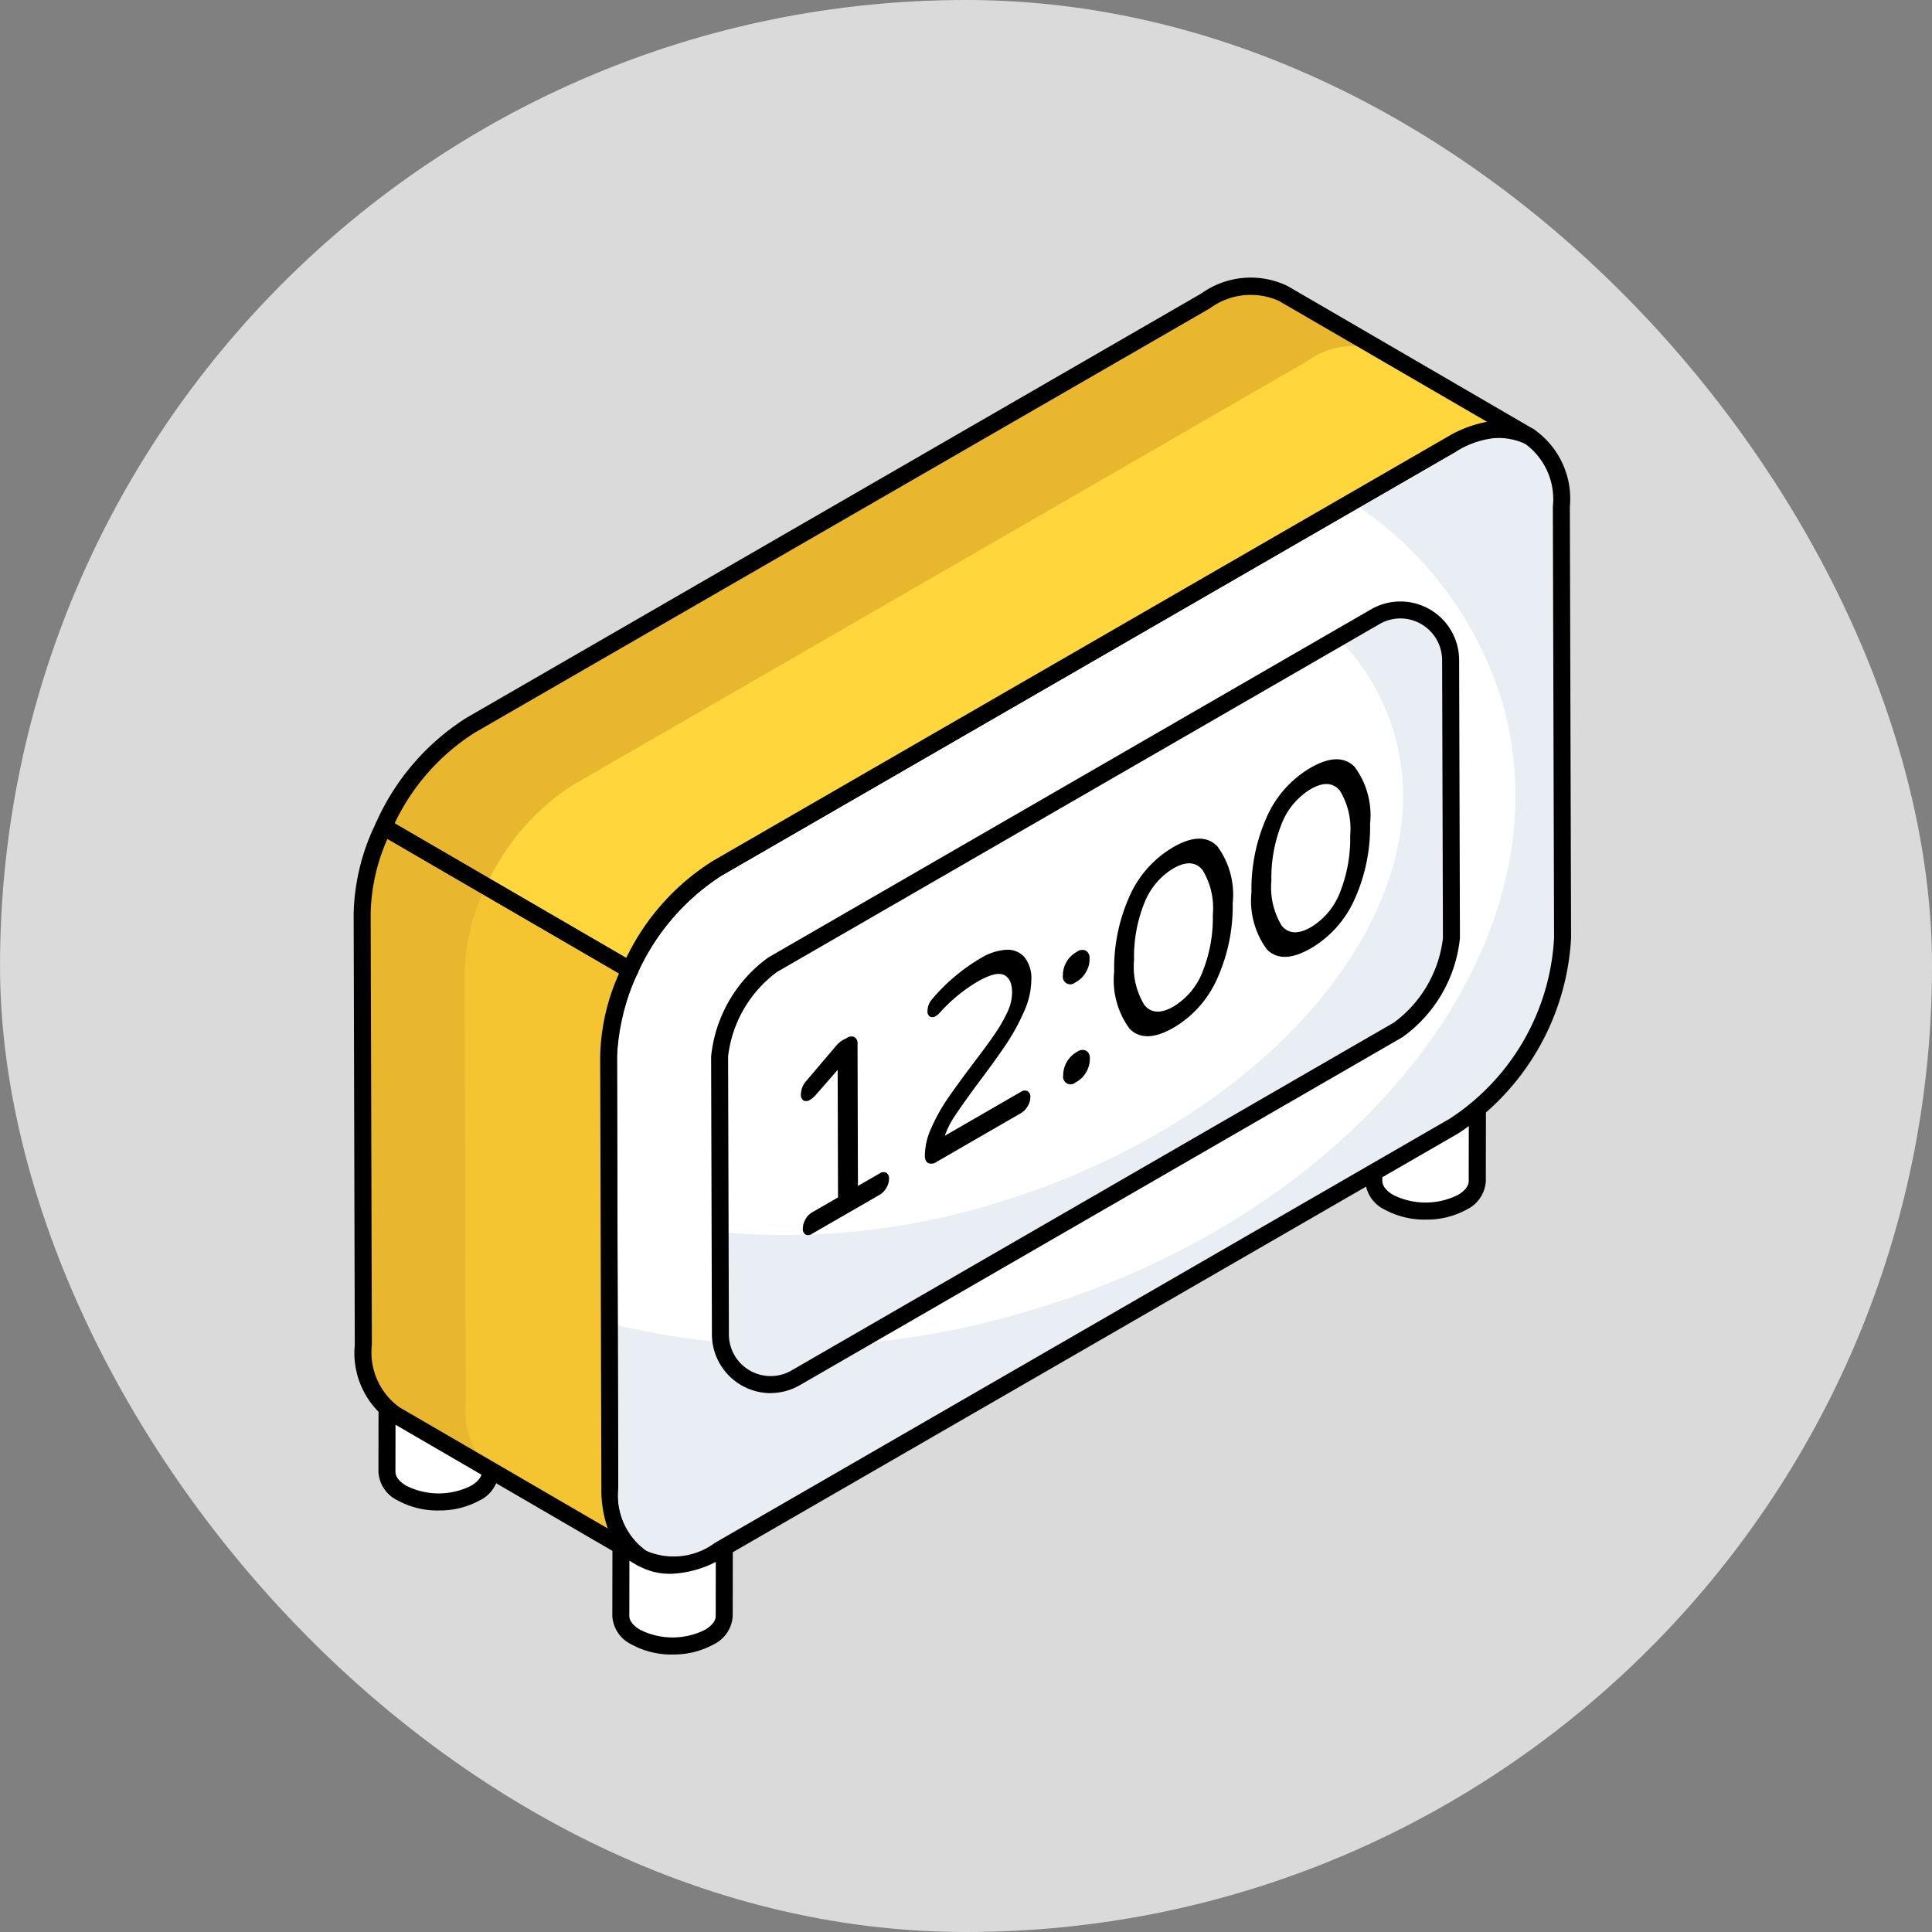 <svg xmlns="http://www.w3.org/2000/svg" width="90.914" height="90.914" viewBox="0 0 90.914 90.914"><rect x="0" y="0" width="90.914" height="90.914" fill="#808080" stroke="none"/><g transform="translate(-1261.141 -687.169)"><g transform="translate(1261.141 687.169)"><rect width="90.914" height="90.914" rx="45.457" transform="translate(0.001)" fill="#e8e8e8" opacity="0.859"/><rect width="90.914" height="90.914" rx="45.457" fill="none"/></g><g transform="translate(1272.427 698.626)"><path d="M22.8,58.474l-.01,6.122a1.211,1.211,0,0,1-.709.991,3.8,3.8,0,0,1-3.44,0,1.214,1.214,0,0,1-.716-1l.01-6.122a1.214,1.214,0,0,0,.716,1,3.8,3.8,0,0,0,3.44,0,1.211,1.211,0,0,0,.709-.991Z" fill="#fff"/><path d="M20.366,66.4a3.913,3.913,0,0,1-1.922-.468,1.588,1.588,0,0,1-.916-1.348l.01-6.12v0a.4.4,0,0,1,.4-.4.438.438,0,0,1,.4.4h0c0,.226.188.464.516.653a3.406,3.406,0,0,0,3.039,0c.324-.188.51-.424.51-.646a.4.4,0,0,1,.4-.4.429.429,0,0,1,.4.4h0l-.01,6.121a1.588,1.588,0,0,1-.908,1.337,3.886,3.886,0,0,1-1.918.468Zm-2.03-6.662-.008,4.848c0,.226.188.464.516.653a3.406,3.406,0,0,0,3.039,0c.324-.188.51-.423.51-.646l.008-4.849c-.034.022-.069.044-.105.065a4.175,4.175,0,0,1-3.841,0c-.041-.023-.08-.047-.118-.072Z"/><path d="M22.08,57.467a1.053,1.053,0,0,1,.009,1.994,3.8,3.8,0,0,1-3.44,0,1.052,1.052,0,0,1-.009-1.991,3.786,3.786,0,0,1,3.44,0Z" fill="#fff"/><path d="M20.371,60.276a3.911,3.911,0,0,1-1.922-.468,1.443,1.443,0,0,1-.009-2.683,4.178,4.178,0,0,1,3.841,0,1.444,1.444,0,0,1,.009,2.686,3.89,3.89,0,0,1-1.919.468Zm-.008-2.818a3.109,3.109,0,0,0-1.521.359c-.323.188-.509.424-.508.647s.188.462.516.652a3.408,3.408,0,0,0,3.039,0c.325-.189.511-.425.511-.649s-.189-.463-.518-.653a3.116,3.116,0,0,0-1.518-.356Z"/><path d="M58.242,38.006l-.01,6.122a1.211,1.211,0,0,1-.709.991,3.8,3.8,0,0,1-3.44,0,1.214,1.214,0,0,1-.716-1L53.377,38a1.214,1.214,0,0,0,.716,1,3.8,3.8,0,0,0,3.44,0A1.211,1.211,0,0,0,58.242,38.006Z" fill="#fff"/><path d="M55.8,45.934a3.911,3.911,0,0,1-1.922-.468,1.591,1.591,0,0,1-.916-1.348L52.977,38v0a.4.4,0,0,1,.4-.4h0a.4.4,0,0,1,.4.4h0c0,.226.188.464.516.653a3.406,3.406,0,0,0,3.039,0c.324-.188.51-.424.51-.646a.4.4,0,0,1,.4-.4h0a.4.4,0,0,1,.4.4h0l-.01,6.122a1.589,1.589,0,0,1-.908,1.336,3.889,3.889,0,0,1-1.919.468Zm-2.03-6.662-.008,4.848c0,.226.188.464.516.654a3.408,3.408,0,0,0,3.039,0c.324-.188.51-.424.51-.646l.008-4.849c-.034.022-.069.043-.106.064a4.174,4.174,0,0,1-3.841,0c-.041-.023-.08-.047-.118-.072Z"/><path d="M57.519,37a1.053,1.053,0,0,1,.009,1.994,3.8,3.8,0,0,1-3.44,0A1.052,1.052,0,0,1,54.079,37a3.786,3.786,0,0,1,3.44,0Z" fill="#fff"/><path d="M55.81,39.807a3.911,3.911,0,0,1-1.922-.468,1.443,1.443,0,0,1-.009-2.683,4.178,4.178,0,0,1,3.841,0,1.444,1.444,0,0,1,.009,2.686,3.889,3.889,0,0,1-1.919.468ZM55.8,36.989a3.109,3.109,0,0,0-1.521.359c-.324.188-.509.424-.509.648s.188.462.516.651a3.408,3.408,0,0,0,3.039,0c.325-.189.511-.425.511-.649s-.189-.463-.518-.653a3.116,3.116,0,0,0-1.518-.356Z"/><path d="M11.8,51.695l-.01,6.122a1.211,1.211,0,0,1-.709.991,3.8,3.8,0,0,1-3.44,0,1.214,1.214,0,0,1-.716-1l.01-6.122a1.214,1.214,0,0,0,.716,1,3.8,3.8,0,0,0,3.44,0,1.211,1.211,0,0,0,.709-.991Z" fill="#fff"/><path d="M9.36,59.622a3.913,3.913,0,0,1-1.922-.468,1.588,1.588,0,0,1-.916-1.348l.01-6.12v0a.4.4,0,0,1,.4-.4h0a.4.4,0,0,1,.4.4h0c0,.226.188.464.516.653a3.406,3.406,0,0,0,3.039,0c.324-.188.51-.424.51-.647a.4.4,0,0,1,.4-.4h0a.4.4,0,0,1,.4.4h0l-.01,6.122a1.588,1.588,0,0,1-.908,1.337,3.886,3.886,0,0,1-1.918.468Zm-2.03-6.662-.008,4.848c0,.226.188.464.516.653a3.406,3.406,0,0,0,3.039,0c.324-.188.51-.423.51-.646l.008-4.849c-.034.022-.069.044-.105.065a4.175,4.175,0,0,1-3.841,0c-.041-.023-.08-.047-.118-.072Z"/><path d="M11.075,50.688a1.053,1.053,0,0,1,.009,1.994,3.8,3.8,0,0,1-3.44,0,1.052,1.052,0,0,1-.009-1.991,3.786,3.786,0,0,1,3.44,0Z" fill="#fff"/><path d="M9.365,53.5a3.911,3.911,0,0,1-1.922-.468,1.443,1.443,0,0,1-.009-2.683,4.178,4.178,0,0,1,3.841,0,1.444,1.444,0,0,1,.009,2.686,3.89,3.89,0,0,1-1.919.468Zm-.008-2.818a3.109,3.109,0,0,0-1.521.359c-.323.188-.509.424-.508.647s.188.462.516.652a3.408,3.408,0,0,0,3.039,0c.325-.189.511-.425.511-.649s-.189-.463-.518-.653a3.116,3.116,0,0,0-1.518-.356Z"/><path d="M49.523,32.972l-.01,6.122a1.211,1.211,0,0,1-.709.991,3.8,3.8,0,0,1-3.44,0,1.214,1.214,0,0,1-.716-1l.01-6.122a1.214,1.214,0,0,0,.716,1,3.8,3.8,0,0,0,3.44,0A1.211,1.211,0,0,0,49.523,32.972Z" fill="#ffd63c"/><path d="M47.086,40.9a3.911,3.911,0,0,1-1.922-.468,1.591,1.591,0,0,1-.916-1.348l.01-6.122h0a.4.4,0,0,1,.4-.4h0a.4.4,0,0,1,.4.4h0c0,.226.188.464.516.653a3.406,3.406,0,0,0,3.039,0c.324-.188.51-.424.51-.646a.4.4,0,0,1,.4-.4h0a.4.4,0,0,1,.4.4h0l-.01,6.122A1.589,1.589,0,0,1,49,40.431a3.889,3.889,0,0,1-1.919.468Zm-2.03-6.662-.008,4.848c0,.226.188.464.516.654a3.408,3.408,0,0,0,3.039,0c.324-.188.51-.424.51-.646l.008-4.849c-.034.022-.069.043-.106.064a4.173,4.173,0,0,1-3.84,0c-.041-.024-.081-.048-.119-.073Z"/><path d="M48.8,31.965a1.053,1.053,0,0,1,.009,1.994,3.8,3.8,0,0,1-3.44,0,1.052,1.052,0,0,1-.009-1.991,3.786,3.786,0,0,1,3.44,0Z" fill="#fff"/><path d="M47.091,34.773a3.911,3.911,0,0,1-1.922-.468,1.444,1.444,0,0,1-.01-2.683,4.179,4.179,0,0,1,3.842,0A1.444,1.444,0,0,1,49.01,34.3a3.889,3.889,0,0,1-1.919.468Zm-.008-2.818a3.109,3.109,0,0,0-1.521.359c-.323.188-.509.424-.508.647s.188.462.516.652a3.408,3.408,0,0,0,3.039,0c.325-.188.511-.425.51-.648s-.189-.464-.518-.654a3.116,3.116,0,0,0-1.518-.356Z"/><path d="M57.038,9.441c2.838-1.638,5.138-.32,5.148,2.94l.058,20.294a11.268,11.268,0,0,1-5.114,8.858L22.551,61.5c-2.832,1.635-5.138.32-5.147-2.934L17.346,38.27a11.28,11.28,0,0,1,5.114-8.865Z" fill="#fff"/><path d="M62.248,32.68a11.271,11.271,0,0,1-5.12,8.85L22.548,61.5c-2.83,1.63-5.14.32-5.14-2.94l-.02-7.74a37.172,37.172,0,0,0,19.27-.46c15.79-4.43,25.98-17.26,22.78-28.67a17.145,17.145,0,0,0-7.13-9.52l4.73-2.73c2.84-1.64,5.14-.32,5.15,2.94Z" fill="#e9edf4"/><path d="M22.577,38.256a6.172,6.172,0,0,1,2.5-4.32L53.43,17.564a2.364,2.364,0,0,1,3.545,2.04l.037,13.087A6.163,6.163,0,0,1,54.514,37L26.159,53.375a2.364,2.364,0,0,1-3.545-2.04Z" fill="#fff"/><path d="M57.008,32.69A6.155,6.155,0,0,1,54.518,37L26.158,53.37a2.357,2.357,0,0,1-3.54-2.04l-.01-4.81a33.7,33.7,0,0,0,13.38-1.49c12.67-3.97,20.86-13.91,18.27-22.18a10.86,10.86,0,0,0-2.57-4.28l1.74-1.01a2.371,2.371,0,0,1,3.55,2.04Z" fill="#e9edf4"/><path d="M20.25,62.6a3.046,3.046,0,0,1-1.54-.4A3.959,3.959,0,0,1,17,58.565l-.058-20.294a11.735,11.735,0,0,1,5.313-9.212L56.838,9.1a4,4,0,0,1,4.04-.364,3.969,3.969,0,0,1,1.708,3.649l.058,20.294A11.728,11.728,0,0,1,57.33,41.88L22.751,61.844a5.071,5.071,0,0,1-2.5.759ZM59.339,9.135a4.294,4.294,0,0,0-2.1.652L22.66,29.752a10.852,10.852,0,0,0-4.914,8.518L17.8,58.563a3.212,3.212,0,0,0,1.306,2.949,3.254,3.254,0,0,0,3.241-.361L56.929,41.188a10.846,10.846,0,0,0,4.915-8.511l-.058-20.294a3.222,3.222,0,0,0-1.307-2.958,2.253,2.253,0,0,0-1.14-.289Zm-2.3.306h.01Z"/><path d="M5.756,31.537l.057,20.289a3.553,3.553,0,0,0,1.5,3.288L18.9,61.853a3.553,3.553,0,0,1-1.5-3.288l-.057-20.3a9.828,9.828,0,0,1,1-4.081L6.762,27.448a9.851,9.851,0,0,0-1.005,4.09Z" fill="#f4c531"/><path d="M49.093,2.349a3.614,3.614,0,0,0-3.648.351L10.864,22.667a10.9,10.9,0,0,0-4.1,4.78l11.593,6.737a10.91,10.91,0,0,1,4.1-4.78L57.038,9.438a3.591,3.591,0,0,1,3.648-.351Z" fill="#ffd63c"/><path d="M11.958,57.81l-4.65-2.7a3.531,3.531,0,0,1-1.49-3.28l-.06-20.29a9.835,9.835,0,0,1,1-4.09l4.83,2.8c0,.01-.01.01-.01.02a9.677,9.677,0,0,0-1,4.08l.05,20.29a3.62,3.62,0,0,0,1.33,3.17Z" fill="#e8b72d"/><path d="M60.6,9.04l-.09-.03-6.6-3.84a3.6,3.6,0,0,0-3.65.35L15.678,25.48a10.949,10.949,0,0,0-4.09,4.77l-4.83-2.8a10.948,10.948,0,0,1,4.11-4.78L45.448,2.7a3.586,3.586,0,0,1,3.64-.35Z" fill="#e8b72d"/><path d="M18.9,62.253a.393.393,0,0,1-.2-.053l-.035-.02L7.109,55.461a3.931,3.931,0,0,1-1.7-3.634L5.356,31.538A10.212,10.212,0,0,1,6.4,27.279a.4.4,0,0,1,.243-.213.394.394,0,0,1,.321.036L18.556,33.84a.4.4,0,0,1,.161.515,9.4,9.4,0,0,0-.967,3.91l.057,20.3a3.207,3.207,0,0,0,1.269,2.927l.029.017a.4.4,0,0,1-.2.746ZM6.946,28.017a9.126,9.126,0,0,0-.79,3.519l.057,20.289a3.185,3.185,0,0,0,1.3,2.942l9.8,5.7a5.57,5.57,0,0,1-.3-1.9l-.057-20.3a9.954,9.954,0,0,1,.892-3.917Z"/><path d="M18.355,34.585a.4.4,0,0,1-.2-.054L6.561,27.793a.4.4,0,0,1-.161-.515,11.23,11.23,0,0,1,4.265-4.958L45.244,2.354A3.993,3.993,0,0,1,49.3,2L60.853,8.721l.037.021a.4.4,0,0,1-.4.69l-.03-.018a3.244,3.244,0,0,0-3.217.369L22.658,29.751a10.425,10.425,0,0,0-3.941,4.6.4.4,0,0,1-.362.231Zm-11.072-7.3,10.9,6.335a11.054,11.054,0,0,1,4.074-4.564L56.838,9.092a5.633,5.633,0,0,1,1.851-.7L48.892,2.7h0a3.244,3.244,0,0,0-3.247.354L11.065,23.013a10.267,10.267,0,0,0-3.781,4.274Z"/><path d="M24.977,54.1a2.773,2.773,0,0,1-2.763-2.76l-.037-13.079h0a6.551,6.551,0,0,1,2.7-4.668L53.23,17.218A2.763,2.763,0,0,1,57.376,19.6l.038,13.087a6.548,6.548,0,0,1-2.7,4.66L26.359,53.721a2.755,2.755,0,0,1-1.382.375ZM54.612,17.644a1.96,1.96,0,0,0-.981.266L25.276,34.282a5.778,5.778,0,0,0-2.3,3.973h0l.037,13.079a1.964,1.964,0,0,0,2.945,1.7L54.314,36.657a5.773,5.773,0,0,0,2.3-3.965l-.038-13.087a1.972,1.972,0,0,0-1.964-1.961Z"/><path d="M28.571,37.384a.341.341,0,0,1,.351-.037.336.336,0,0,1,.145.319l.019,6.684,1.021-.589a.3.3,0,0,1,.313-.032.3.3,0,0,1,.13.285.837.837,0,0,1-.128.428.891.891,0,0,1-.313.323L26.928,46.6a.309.309,0,0,1-.311.037.3.3,0,0,1-.123-.284.859.859,0,0,1,.121-.43.841.841,0,0,1,.31-.328l1.224-.707-.017-6-1.049,1.2a1.179,1.179,0,0,1-.236.2.323.323,0,0,1-.321.045.316.316,0,0,1-.123-.3.971.971,0,0,1,.264-.639l1.4-1.648a1.178,1.178,0,0,1,.288-.249Z"/><path d="M34.871,33.629a2.58,2.58,0,0,1,1.2-.393,1.061,1.061,0,0,1,.857.354,1.6,1.6,0,0,1,.317,1.072,3.731,3.731,0,0,1-.351,1.5,9.948,9.948,0,0,1-.846,1.538c-.329.49-.756,1.082-1.284,1.782q-.717.972-1.083,1.52a4.154,4.154,0,0,0-.507.987l3.581-2.068a.3.3,0,0,1,.313-.032.294.294,0,0,1,.13.285.818.818,0,0,1-.128.428.875.875,0,0,1-.313.323l-3.974,2.294a.394.394,0,0,1-.39.054q-.157-.081-.158-.355a3.2,3.2,0,0,1,.312-1.315,8.642,8.642,0,0,1,.757-1.358q.45-.654,1.177-1.62.628-.826,1-1.358a7.4,7.4,0,0,0,.616-1.053,2.251,2.251,0,0,0,.244-.947c0-.451-.131-.73-.388-.848s-.672-.01-1.243.32a7.5,7.5,0,0,0-1.757,1.441.8.8,0,0,1-.2.173.267.267,0,0,1-.279.029.281.281,0,0,1-.115-.265.878.878,0,0,1,.227-.569,8.936,8.936,0,0,1,2.283-1.921Z"/><path d="M39.814,33.28a.388.388,0,0,1,.17.371v.071a1.106,1.106,0,0,1-.168.563,1.133,1.133,0,0,1-.407.432l-.1.059a.353.353,0,0,1-.578-.329v-.071a1.267,1.267,0,0,1,.574-.995l.1-.059A.4.4,0,0,1,39.814,33.28Z"/><path d="M39.419,38.027a.392.392,0,0,1,.408-.038.383.383,0,0,1,.17.368v.071a1.267,1.267,0,0,1-.574.995l-.1.059a.352.352,0,0,1-.578-.329v-.071a1.279,1.279,0,0,1,.574-.995Z"/><path d="M45.992,28.358a3.832,3.832,0,0,1,.729,2.681,8.29,8.29,0,0,1-.712,3.515A5.037,5.037,0,0,1,43.944,36.9q-1.36.785-2.077.05a3.861,3.861,0,0,1-.724-2.686,8.3,8.3,0,0,1,.707-3.51,5.021,5.021,0,0,1,2.071-2.345q1.349-.779,2.072-.047Zm-.68,5.89a6.817,6.817,0,0,0,.473-2.668,3.418,3.418,0,0,0-.486-2.1c-.319-.39-.78-.413-1.376-.069a3.29,3.29,0,0,0-1.371,1.655,6.783,6.783,0,0,0-.473,2.654,3.445,3.445,0,0,0,.486,2.115c.319.39.777.415,1.376.069a3.3,3.3,0,0,0,1.371-1.655"/><path d="M52.457,24.626a3.832,3.832,0,0,1,.729,2.681,8.29,8.29,0,0,1-.712,3.515,5.043,5.043,0,0,1-2.066,2.342q-1.36.785-2.08.051a3.861,3.861,0,0,1-.724-2.686,8.3,8.3,0,0,1,.707-3.51,5.029,5.029,0,0,1,2.073-2.346q1.345-.776,2.072-.047Zm-.68,5.89a6.857,6.857,0,0,0,.473-2.668,3.439,3.439,0,0,0-.486-2.1c-.322-.389-.78-.413-1.376-.069a3.3,3.3,0,0,0-1.373,1.656,6.824,6.824,0,0,0-.473,2.654,3.466,3.466,0,0,0,.486,2.115c.322.389.78.413,1.378.068a3.3,3.3,0,0,0,1.371-1.655"/></g></g></svg>